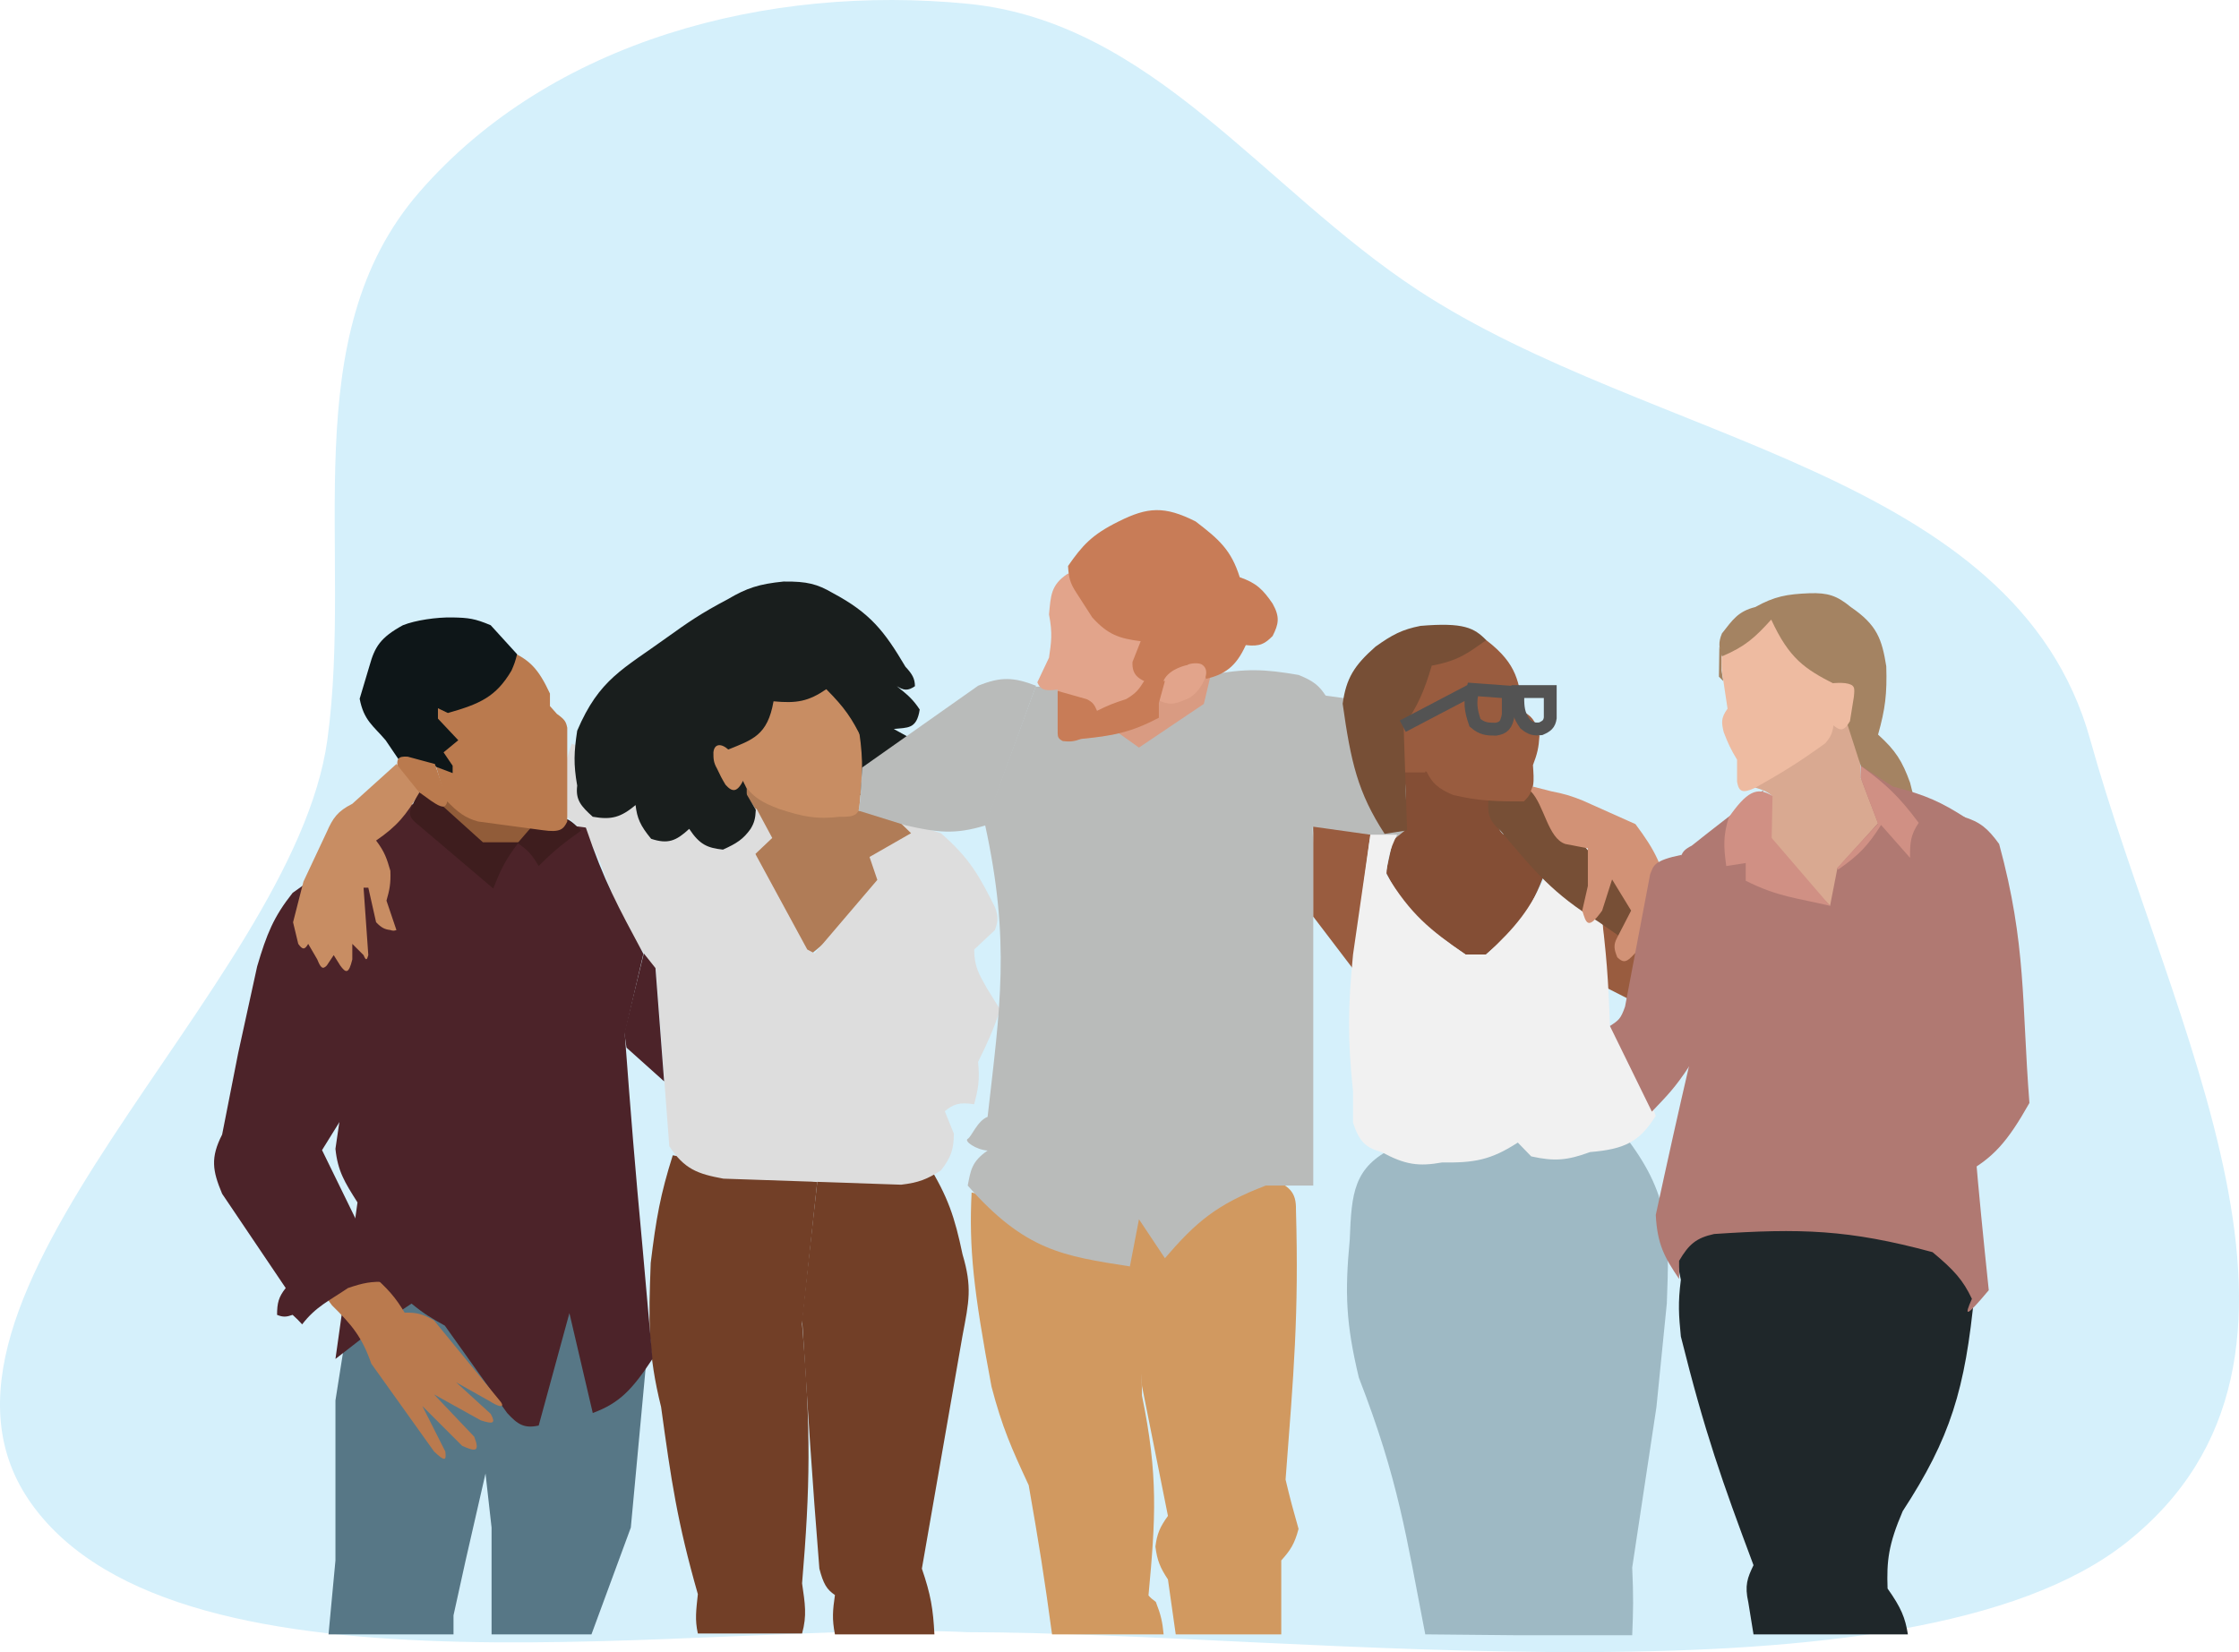 <svg width="523" height="386" viewBox="0 0 523 386" fill="none" xmlns="http://www.w3.org/2000/svg">
<path fill-rule="evenodd" clip-rule="evenodd" d="M226.074 381.347C302.806 381.348 445.964 400.742 496.766 360.335C551.262 316.99 506.894 239.884 488.249 172.818C470.717 109.755 385.938 103.677 331.184 67.769C295.083 44.093 269.046 5.111 226.074 0.883C179.379 -3.712 128.796 9.439 98.007 44.825C68.478 78.763 82.573 128.258 76.472 172.818C68.496 231.064 -26.869 303.646 7.406 351.423C42.409 400.212 166.077 378.42 226.074 381.347Z" fill="#D5F0FB"/>
<path d="M265.644 176.08L260.492 171.231L266.957 157.896L282.817 157.391L285.04 164.866L272.917 171.736L265.644 176.08Z" fill="#D99B82"/>
<path d="M151.998 295.078C153.261 284.659 154.262 279.056 157.149 269.925L190.89 276.188L187.354 309.322C189.467 334.239 189.254 347.389 187.354 369.933C188.04 374.708 188.526 377.415 187.354 381.651H163.009C162.289 378.418 162.612 376.245 163.009 372.459C158.2 355.609 156.788 345.957 154.422 328.718C151.295 316.176 151.504 308.609 151.998 295.078Z" fill="#723F27"/>
<path d="M191.395 366.499C189.615 344.291 188.823 331.274 187.354 308.211L191.092 274.37L216.65 271.845C221.449 279.64 223.009 284.357 224.832 293.059C227.124 300.763 226.347 304.07 224.832 312.05L215.336 366.499C217.43 372.591 217.967 375.943 218.266 381.854H195.032C194.322 378.263 194.516 376.252 195.032 372.661C193.103 371.376 192.318 370.016 191.395 366.499Z" fill="#723F27"/>
<path d="M179.576 195.372C177.147 189.322 175.319 187.052 172 183.149V179.513L197.052 189.412C203.629 188.994 207.362 190.479 214.023 193.352L210.589 201.737C202.757 211.75 197.714 216.128 188.567 223.658C182.318 215.006 177.943 210.686 176.344 199.211C177.957 197.942 178.792 197.185 179.576 195.372Z" fill="#B07C57"/>
<path d="M176.444 199.515L180.384 195.777L176.747 189.009L133.511 173.755L128.965 188.403C134.62 192.167 137.336 194.75 140.178 201.434C144.222 212.478 146.741 218.367 153.21 226.487L156.341 267.803C159.867 273.18 162.962 274.27 168.969 275.38L210.487 276.794C214.584 276.314 216.578 275.513 219.781 273.46C222.139 270.439 222.785 268.541 222.812 264.874L220.69 259.621C222.706 257.97 224.098 257.451 227.559 258.004C228.463 254.475 228.893 252.452 228.469 248.105C230.757 243.429 231.983 240.789 233.62 235.881L230.489 230.83C228.723 227.632 227.57 225.922 227.559 221.84L232.408 217.294C233.073 215.373 233.293 214.257 232.408 211.94C228.725 204.651 226.589 200.596 219.781 194.666L209.578 191.534L212.811 194.666L203.113 200.222L204.931 205.576L190.284 222.749L188.566 221.84L176.444 199.515Z" fill="#DDDDDD"/>
<path d="M176.545 189.211L173.212 183.554L201.194 185.777H206.75L213.72 173.049L208.77 170.321C211.948 169.96 214.125 170.449 214.831 165.775C213.152 163.229 211.817 162.199 209.477 160.32C211.135 161.346 212.062 161.454 213.72 160.32C213.683 158.566 213.162 157.562 211.498 155.774C206.573 147.46 203.321 143.242 194.426 138.5C190.957 136.49 188.572 135.799 183.011 135.874C177.31 136.451 174.46 137.364 169.979 140.015C163.658 143.346 160.819 145.338 155.837 148.905C145.611 156.312 139.977 158.603 134.825 170.725C134.07 175.736 133.943 178.542 134.825 183.554C134.41 186.856 135.679 188.329 138.461 190.828C142.877 191.615 145.037 190.938 148.462 188.1C148.823 191.178 149.556 192.898 152.099 195.98C156.037 197.277 157.926 196.487 160.989 193.656C163.468 197.41 165.309 198.108 168.868 198.505C172.118 197.046 173.628 196.046 175.333 193.656C176.16 192.27 176.447 191.327 176.545 189.211Z" fill="#191E1D"/>
<path d="M182 189.009C178.029 187.5 175.689 186.251 173.414 182.645L165.938 167.896L189.981 156.885C197.655 164.136 196.701 161.047 200.689 170.927C201.767 178.16 201.396 182.059 200.689 189.009C200.122 190.7 198.864 190.859 196.244 190.827C190.622 191.486 187.516 190.793 182 189.009Z" fill="#C88D63"/>
<path d="M169.979 175.169C175.778 172.819 179.297 171.848 180.687 163.855C186.06 164.364 188.809 163.902 193.011 161.027C197.363 165.394 199.029 167.933 201.295 172.543L210.689 175.169L191.799 154.46L176.848 161.027L162.302 166.886L163.312 190.625H174.424V184.261L169.979 175.169Z" fill="#191E1D"/>
<path d="M169.474 183.353C171.09 185.171 172.241 185.173 173.717 182.141L170.181 175.17C168.422 173.574 166.848 173.756 166.645 175.777C166.637 177.296 166.67 178.139 167.453 179.514C168.228 181.175 168.665 182.017 169.474 183.353Z" fill="#C88D63"/>
<path d="M228.469 160.219C233.758 158.071 236.718 158.177 242.006 160.219L230.186 192.848C222.927 195.074 218.858 194.464 211.599 192.848L200.588 189.413L200.891 187.191L201.396 179.312L228.469 160.219Z" fill="#B9BBBA"/>
<path d="M328.073 197.092L306.859 194.566L298.879 162.139H306.859L328.073 165.069V197.092Z" fill="#B9BBBA"/>
<path d="M231.601 323.97C227.41 301.639 226.302 291.566 226.954 278.613L266.048 288.008L266.755 326.092C270.564 344.63 269.952 354.757 268.27 372.762C268.751 373.301 269.094 373.62 269.988 374.278C271.173 377.305 271.538 378.953 271.806 381.854H245.743C243.913 368.295 242.675 360.657 240.288 347.003C236.303 338.418 234.118 333.571 231.601 323.97Z" fill="#D19960"/>
<path d="M272.816 354.175L266.755 323.87L263.018 278.209L295.748 274.977C301.395 276.912 302.799 278.644 302.718 282.654C303.423 307.23 302.167 321.05 300.293 345.69C301.36 350.218 302.052 352.732 303.324 357.206C302.395 360.751 301.388 362.239 299.283 364.58V381.854H274.635L272.816 369.025C270.968 366.229 270.293 364.56 269.887 361.348C270.263 358.371 270.922 356.804 272.816 354.175Z" fill="#D19960"/>
<path d="M246.046 160.422H241.904L230.085 192.646C236.078 220.072 233.58 235.508 230.691 260.935C228.262 261.893 226.954 265.582 226.044 266.087C225.135 266.592 227.955 268.632 230.691 268.814C226.951 271.388 226.746 273.442 226.044 276.997C239.504 292.263 248.3 293.431 263.926 295.887L266.048 284.876L272.109 293.968C279.4 285.485 284.176 281.406 295.646 276.997H306.758V196.99L305.344 169.311L309.789 162.745C308.206 160.224 306.825 159.097 303.323 157.694C295.424 156.325 290.949 156.124 282.817 157.694L281.2 164.462L266.048 174.665L246.046 160.422Z" fill="#B9BBBA"/>
<path d="M245.036 143.552C245.46 139.241 245.406 136.686 249.38 134.056L278.17 129.712L274.433 149.916L270.695 164.159V167.493C263.855 171.112 259.788 171.899 252.411 172.645C248.722 173.654 247.428 173.272 247.057 170.221V161.129C244.514 161.389 243.135 161.473 242.309 159.412L245.036 153.653C245.552 150.038 245.903 148.049 245.036 143.552Z" fill="#E2A48B"/>
<path d="M255.138 144.258C258.757 148.248 261.363 149.172 266.452 149.814L264.533 154.663C264.388 157.93 266.082 158.843 269.786 160.118L272.109 159.209C279.504 153.893 280.638 153.822 281.706 158.603C285.999 157.613 288.698 155.819 291 150.723C294.386 151.127 295.516 150.346 297.263 148.602C298.676 145.805 299.028 144.186 297.263 141.026C294.986 137.698 293.433 136.184 289.585 134.864C287.593 128.499 284.75 126.014 279.281 121.832C271.983 118.155 268.065 118.449 261.3 121.832C255.02 124.932 252.826 127.438 249.481 132.237C249.627 134.727 249.837 136.123 251.501 138.601L255.138 144.258Z" fill="#C87C57"/>
<path d="M277.362 155.372C277.362 155.372 273.124 156.159 271.806 159.008L270.493 163.554C272.899 164.735 274.249 164.635 276.655 163.554C280.022 162.548 281.504 158.402 281.504 158.402C281.504 158.402 282.367 156.442 280.898 155.372C280.114 154.663 277.695 155.023 277.362 155.372Z" fill="#E2A48B"/>
<path d="M253.825 163.35L247.056 161.431V171.23C247.073 172.127 247.161 172.605 248.268 173.149C249.935 173.335 250.866 173.263 252.511 172.644C260.061 171.901 264.163 171.131 270.695 167.694V164.26L272.109 159.108H267.26C266.092 160.95 265.426 161.979 263.017 163.35C260.229 164.244 258.734 164.826 256.249 166.078C255.691 164.713 255.271 164.03 253.825 163.35Z" fill="#C87C57"/>
<path d="M328.074 194.113C328.449 189.282 328.583 186.529 328.074 181.183V178.96L339.994 176.132L352.722 186.739C350.452 188.613 349.992 189.758 349.894 191.891C349.854 193.231 350.092 193.903 351.106 194.921L362.117 196.335L360.905 203.811C357.711 212.262 354.898 216.556 347.065 223.004H342.317C333.51 217.062 328.668 213.635 323.73 203.811L325.346 196.335L328.074 194.113Z" fill="#844E35"/>
<path d="M379.341 265.129L325.59 268.115C316.128 272.746 315.714 278.736 315.284 289.635C314.091 302.272 314.413 309.327 317.406 321.864C326.721 345.847 328.453 358.901 332.922 381.853L354.136 382.055H381.261C381.509 376.125 381.569 373.124 381.261 366.243L386.919 328.763L389.344 304.566C390.009 287.888 390.114 278.912 379.341 265.129Z" fill="#9EB9C4"/>
<path d="M306.758 214.163L315.951 226.237L320.093 195.022L306.758 193.151V214.163Z" fill="#995C3F"/>
<path d="M380.603 233.51L375.451 230.884L373.128 200.578L384.038 214.115L380.603 233.51Z" fill="#995C3F"/>
<path d="M328.377 180.475H332.923L331.003 173.505L328.377 170.07C326.945 169.325 326.259 169.701 325.144 171.08C323.834 173.609 323.802 175.02 325.144 177.546C325.845 179.079 326.469 179.781 328.377 180.475Z" fill="#995C3F"/>
<path d="M320.093 195.022H326.356C324.531 198.653 324.137 200.688 323.831 204.315C329.509 213.631 333.954 217.203 342.317 223.004H347.166C354.208 216.482 357.412 212.457 361.106 204.315L361.915 196.335L372.926 196.537L373.835 211.791C375.242 222.747 375.704 228.879 376.057 239.773C381.423 247.74 383.583 252.349 386.765 260.684C383.007 266.737 379.561 268.498 371.41 269.169C366.039 271.153 363.054 271.365 357.672 270.18L354.54 266.947C348.221 271.062 344.255 271.705 336.862 271.594C331.341 272.581 328.242 272.147 322.719 269.169C319.234 268.18 317.588 267.033 316.052 262.3V255.027C314.756 242.521 314.847 235.511 316.052 223.004L320.093 195.022Z" fill="#F1F1F1"/>
<path d="M373.33 215.328C362.813 208.876 358.42 203.539 350.5 194.114C347.689 191.636 347.435 189.935 347.671 186.74L357.268 183.204L384.644 214.217L380.199 220.076L373.33 215.328Z" fill="#774F36"/>
<path d="M339.387 185.728C335.927 184.228 334.567 183.028 333.225 180.273H320.295L318.275 162.696L330.902 147.442L347.166 149.563C354.678 155.338 354.66 159.378 355.955 166.333C358.42 167.69 358.839 169.228 359.58 171.949L359.591 171.99C359.425 174.609 359.111 176.086 358.076 178.758C358.315 182.518 358.631 184.704 355.955 187.243C349.094 187.257 345.339 187.123 339.387 185.728Z" fill="#995C3F"/>
<path d="M334.438 155.524C340.93 154.318 343.072 152.41 347.166 149.564C344.355 146.693 341.9 145.38 331.811 146.23C327.468 147.087 325.205 148.303 321.305 151.079C316.286 155.511 314.466 158.461 313.628 164.413C315.538 178.042 317.158 185.18 323.427 194.82L328.68 194.012L327.872 169.767C331.276 164.691 332.649 161.535 334.438 155.524Z" fill="#774F36"/>
<path d="M352.52 163.807H354.54M354.54 163.807V161.585H362.117V167.747C361.9 169.178 361.296 169.653 359.894 170.272C358.433 170.421 357.628 170.294 356.258 169.161C354.939 167.273 354.614 166.08 354.54 163.807Z" stroke="#535353" stroke-width="3"/>
<path d="M344.034 161.08L352.318 161.686V166.939C351.893 169.45 351.171 170.079 349.388 170.374C347.331 170.364 346.202 170.271 344.539 168.859C343.496 165.821 343.304 164.118 344.034 161.08ZM344.034 161.08L327.669 169.667" stroke="#535353" stroke-width="3"/>
<path d="M370.905 198.203L365.652 197.193C361.549 195.85 360.752 188.126 357.571 184.869L357.975 183.757L362.319 184.869C365.367 185.448 366.93 185.948 369.592 186.99L382.017 192.546C386.674 198.747 388.453 202.416 389.695 209.416L387.169 217.396L381.007 223.66C379.746 224.869 379.038 224.889 377.775 223.66C377.065 221.845 376.778 220.828 377.775 219.013L381.007 212.75L376.562 205.476L374.239 212.75C370.836 217.527 370.476 215.55 369.592 212.75L370.905 206.992V198.203Z" fill="#D29276"/>
<path d="M401.514 158.098L401.615 151.128L402.12 152.138V156.583L402.524 159.108L401.514 158.098Z" fill="#A48362"/>
<path d="M78.356 327.203L80.174 315.687L95.63 297.706L136.744 291.442L150.786 319.93L147.351 356.902L138.159 381.854H114.823V375.591V356.902L113.409 344.275L108.762 364.58L105.934 377.409V381.854H76.739L78.356 364.58V336.295V327.203Z" fill="#577786"/>
<path d="M78.355 268.41L83.507 233.155L86.942 195.273L96.135 187.899L136.845 193.354C141.12 205.979 144.376 211.811 150.281 222.851L145.937 241.54C147.431 261.552 148.323 272.487 150.079 291.342L152.402 317.505C147.658 324.68 144.722 327.823 138.461 330.133L133.006 306.797L125.834 333.062C122.46 333.801 120.932 332.832 118.46 330.133L103.913 309.727C100.788 307.994 99.051 306.971 96.135 304.575L88.356 309.727L78.355 317.505L83.507 280.937L83.457 280.857C80.54 276.252 78.89 273.647 78.355 268.41Z" fill="#4C2329"/>
<path d="M155.13 252.651L146.341 244.771L145.836 241.337L150.382 222.749L153.109 226.184L155.13 252.651Z" fill="#4C2329"/>
<path d="M108.055 195.88L103.408 188.404L105.429 185.172L124.925 193.455L121.086 196.89L115.732 199.617L108.055 195.88Z" fill="#915C39"/>
<path d="M112.803 196.789L101.488 186.586L97.751 184.969L96.034 188.808C95.537 190.156 95.609 190.91 97.145 192.243L115.227 207.598C116.946 203.137 118.144 200.729 121.187 196.789H112.803Z" fill="#3E1D1E"/>
<path d="M125.834 202.344C124.361 199.847 123.365 198.594 120.884 196.99L124.117 193.252L132.602 191.434C133.961 192.176 134.57 192.912 135.734 194.06C131.594 197.031 129.343 198.766 125.834 202.344Z" fill="#3E1D1E"/>
<path d="M86.74 318.617C84.57 312.418 82.259 309.615 77.547 304.979L75.527 302.252L86.74 297.706C90.591 301.093 92.326 303.04 94.519 306.696C97.396 306.602 98.886 307.063 101.388 308.515L116.945 327.506C116.945 327.506 117.753 328.516 116.945 328.516C116.136 328.516 114.621 327.506 114.621 327.506L106.54 322.96L114.621 330.335C115.826 332.536 115.257 332.811 112.298 331.85L101.388 325.789L110.782 335.689C112.184 339.335 110.987 339.15 107.954 337.81L98.66 328.516L104.014 339.123C104.349 341.43 103.745 341.38 101.388 339.123L86.74 318.617Z" fill="#BA7A4E"/>
<path d="M128.461 162.039C125.749 156.191 123.733 154.327 119.672 152.341H107.651L89.973 160.523L86.437 166.787L94.417 177.191L101.691 178.505L104.115 186.889C107.017 189.885 108.668 191.101 111.692 191.94L126.743 193.961C130.883 194.565 131.625 193.741 132.501 191.94V183.758V174.969V170.019C132.198 168.605 131.945 168.122 130.077 166.787L128.461 164.968V162.039Z" fill="#BA7A4E"/>
<path d="M104.62 166.584L102.297 165.473V167.898L107.045 172.948L103.61 175.777L105.732 178.909V180.626L101.186 178.909H94.114L90.074 172.948C87.241 169.599 84.975 168.359 84.013 163.251L86.336 155.472C87.543 151.185 88.804 148.98 94.114 146.078C97.014 144.909 101.994 144.181 105.732 144.259C109.469 144.337 110.91 144.514 114.621 146.078L120.783 152.846C120.4 154.443 120.098 155.277 119.47 156.684C115.861 162.805 112.111 164.46 104.62 166.584Z" fill="#0E1618"/>
<path d="M95.225 176.787L101.59 178.505L104.519 187.091C104.134 188.946 103.228 188.842 100.681 187.091L96.337 183.96C94.411 182.45 93.311 181.613 92.902 179.414C92.582 177.371 92.897 176.634 95.225 176.787Z" fill="#BA7A4E"/>
<path d="M68.354 208.607L86.942 195.374L90.275 231.841L85.124 252.752L75.224 268.713L90.275 299.524C86.767 299.335 84.798 299.74 81.285 300.938C76.785 303.98 73.782 305.274 70.577 309.424C69.858 308.636 69.416 308.171 68.354 307.201C66.935 307.695 66.138 307.796 64.718 307.201C64.731 304.458 65.059 303.045 66.738 300.938L51.888 278.916C49.622 273.511 49.131 270.483 51.888 265.077L55.626 246.085L60.071 225.78C62.313 218.176 63.913 214.225 68.354 208.607Z" fill="#4C2329"/>
<path d="M82.295 187.797L92.599 178.504L97.953 185.171C94.881 190.433 92.784 193.004 87.851 196.384C89.899 199.074 90.361 200.647 91.183 203.448L91.185 203.455C91.307 206.503 90.982 207.942 90.276 210.426L92.599 217.295C92.099 217.47 91.802 217.517 91.185 217.295C89.861 217.128 89.129 216.8 87.851 215.477L86.033 207.395H84.922L86.033 223.154C85.707 224.363 85.476 224.494 84.922 223.154L82.295 220.527V224.164C81.454 227.625 80.784 227.38 79.467 225.578L77.951 223.154L76.335 225.578C75.357 226.625 74.887 226.089 74.113 224.164L71.991 220.527C71.146 222.017 70.629 221.87 69.668 220.527L68.456 215.477L70.88 205.981L76.335 194.364C77.755 191.127 78.854 189.537 82.295 187.797Z" fill="#C88D63"/>
<path d="M413.939 185.979C412.992 185.024 411.746 184.521 409.798 183.959L424.647 167.998H432.123C433.982 173.315 434.559 176.355 434.648 181.838C436.374 185.39 437.548 186.897 439.8 189.212V214.062L415.051 209.214L411.414 192.344C413.115 191.076 413.64 189.636 413.939 185.979Z" fill="#D9A991"/>
<path d="M403.534 165.573L402.221 156.885C401.666 149.665 403.402 146.66 411.009 143.652C417.504 142.673 420.367 144.005 425.556 146.178C428.123 154.82 428.657 159.668 428.385 168.301C428.218 171.185 427.616 172.154 426.364 173.655C420.082 178.194 416.477 180.383 409.999 184.059C406.996 185.448 406.17 184.989 405.756 182.645V177.493C404.317 175.136 403.646 173.708 402.625 171.028L402.618 170.999C402.157 168.955 401.896 167.8 403.534 165.573Z" fill="#EEBBA1"/>
<path d="M402.221 153.35C407.655 151.068 409.958 148.935 413.737 144.763C417.955 153.919 421.613 156.303 428.486 159.815L435.456 181.433L446.972 186.08L446.164 182.847C444.349 177.844 442.803 175.335 438.689 171.634C440.388 165.6 440.801 162.104 440.608 155.673C439.59 149.326 438.459 146.007 432.325 141.834C429.056 139.131 426.938 138.479 422.728 138.601C417.378 138.814 414.519 139.328 409.999 141.834C405.971 142.84 404.716 144.822 402.221 147.996C401.357 150.087 401.511 151.259 402.221 153.35Z" fill="#A48362"/>
<path d="M431.012 159.615C429.812 159.505 429.188 159.538 428.082 159.615V169.313C429.738 170.744 430.642 171.049 432.123 168.504L433.032 162.847C433.234 160.726 433.414 159.974 431.012 159.615Z" fill="#EEBBA1"/>
<path d="M385.452 204.263C386.256 202.259 386.242 201.061 392.827 199.717L399.797 243.054L394.645 249.014C391.24 254.233 389.303 256.095 385.856 259.722L376.057 239.72L376.119 239.68C378.096 238.38 378.595 238.051 379.593 235.174L385.452 204.263Z" fill="#B07972"/>
<path d="M392.625 312.253C392.15 307.312 391.916 304.527 392.625 299.019C390.713 290.333 391.479 285.742 401.919 278.917L443.235 281.139L461.216 302.05C459.059 324.72 455.565 336.001 444.447 353.064C441.083 360.917 440.683 364.727 440.912 371.147C444.099 375.653 445.029 377.972 445.66 381.855H421.213H409.596L408.384 374.379C407.493 370.417 408.157 368.682 409.596 365.692C402.23 346.009 398.237 334.753 392.625 312.253Z" fill="#1F272A"/>
<path d="M411.818 195.071V184.666C404.705 190.117 400.577 193.267 395.15 197.597C392.314 198.98 392.459 200.357 392.826 202.85L395.15 246.389C391.605 261.693 389.828 269.753 386.765 283.867C387.134 290.811 388.822 293.774 392.22 298.817V294.574C394.502 290.691 396.225 289.226 400.403 288.311C420.549 286.966 431.767 287.24 451.417 292.554C456.408 296.711 458.555 299.086 460.61 303.464C458.756 307.631 459.091 307.959 464.55 301.444C461.872 275.834 460.549 261.349 459.095 234.873C461.599 235.409 463.06 234.533 465.863 229.114L459.095 191.03C453.607 187.53 450.115 185.809 442.124 183.757L434.648 178.908V181.737L438.689 192.344L429.193 202.85L427.476 211.638L411.818 195.071Z" fill="#B07972"/>
<path d="M448.185 192.243C443.589 186.102 440.607 183.265 434.749 179.009L434.648 181.737L438.689 192.445C434.893 196.453 432.803 198.745 429.092 202.85L429.395 203.153C434.247 199.789 436.396 197.481 439.396 192.748L446.164 200.425C446.134 196.94 446.28 195.041 448.185 192.243Z" fill="#D09084"/>
<path d="M407.777 205.779C415.297 209.56 419.726 209.792 427.476 211.638L413.838 195.779L414.04 185.98C410.33 183.597 407.91 185.141 403.838 190.93C402.487 195.247 402.603 197.778 403.232 202.345L407.777 201.638V205.779Z" fill="#D09084"/>
<path d="M466.974 197.192C464.297 193.5 462.502 192.022 458.589 190.828L456.67 192.04L448.386 224.467L458.589 274.37C465.636 270.598 468.939 266.727 474.045 257.702C472.201 234.068 473.39 220.809 466.974 197.192Z" fill="#B07972"/>
</svg>
